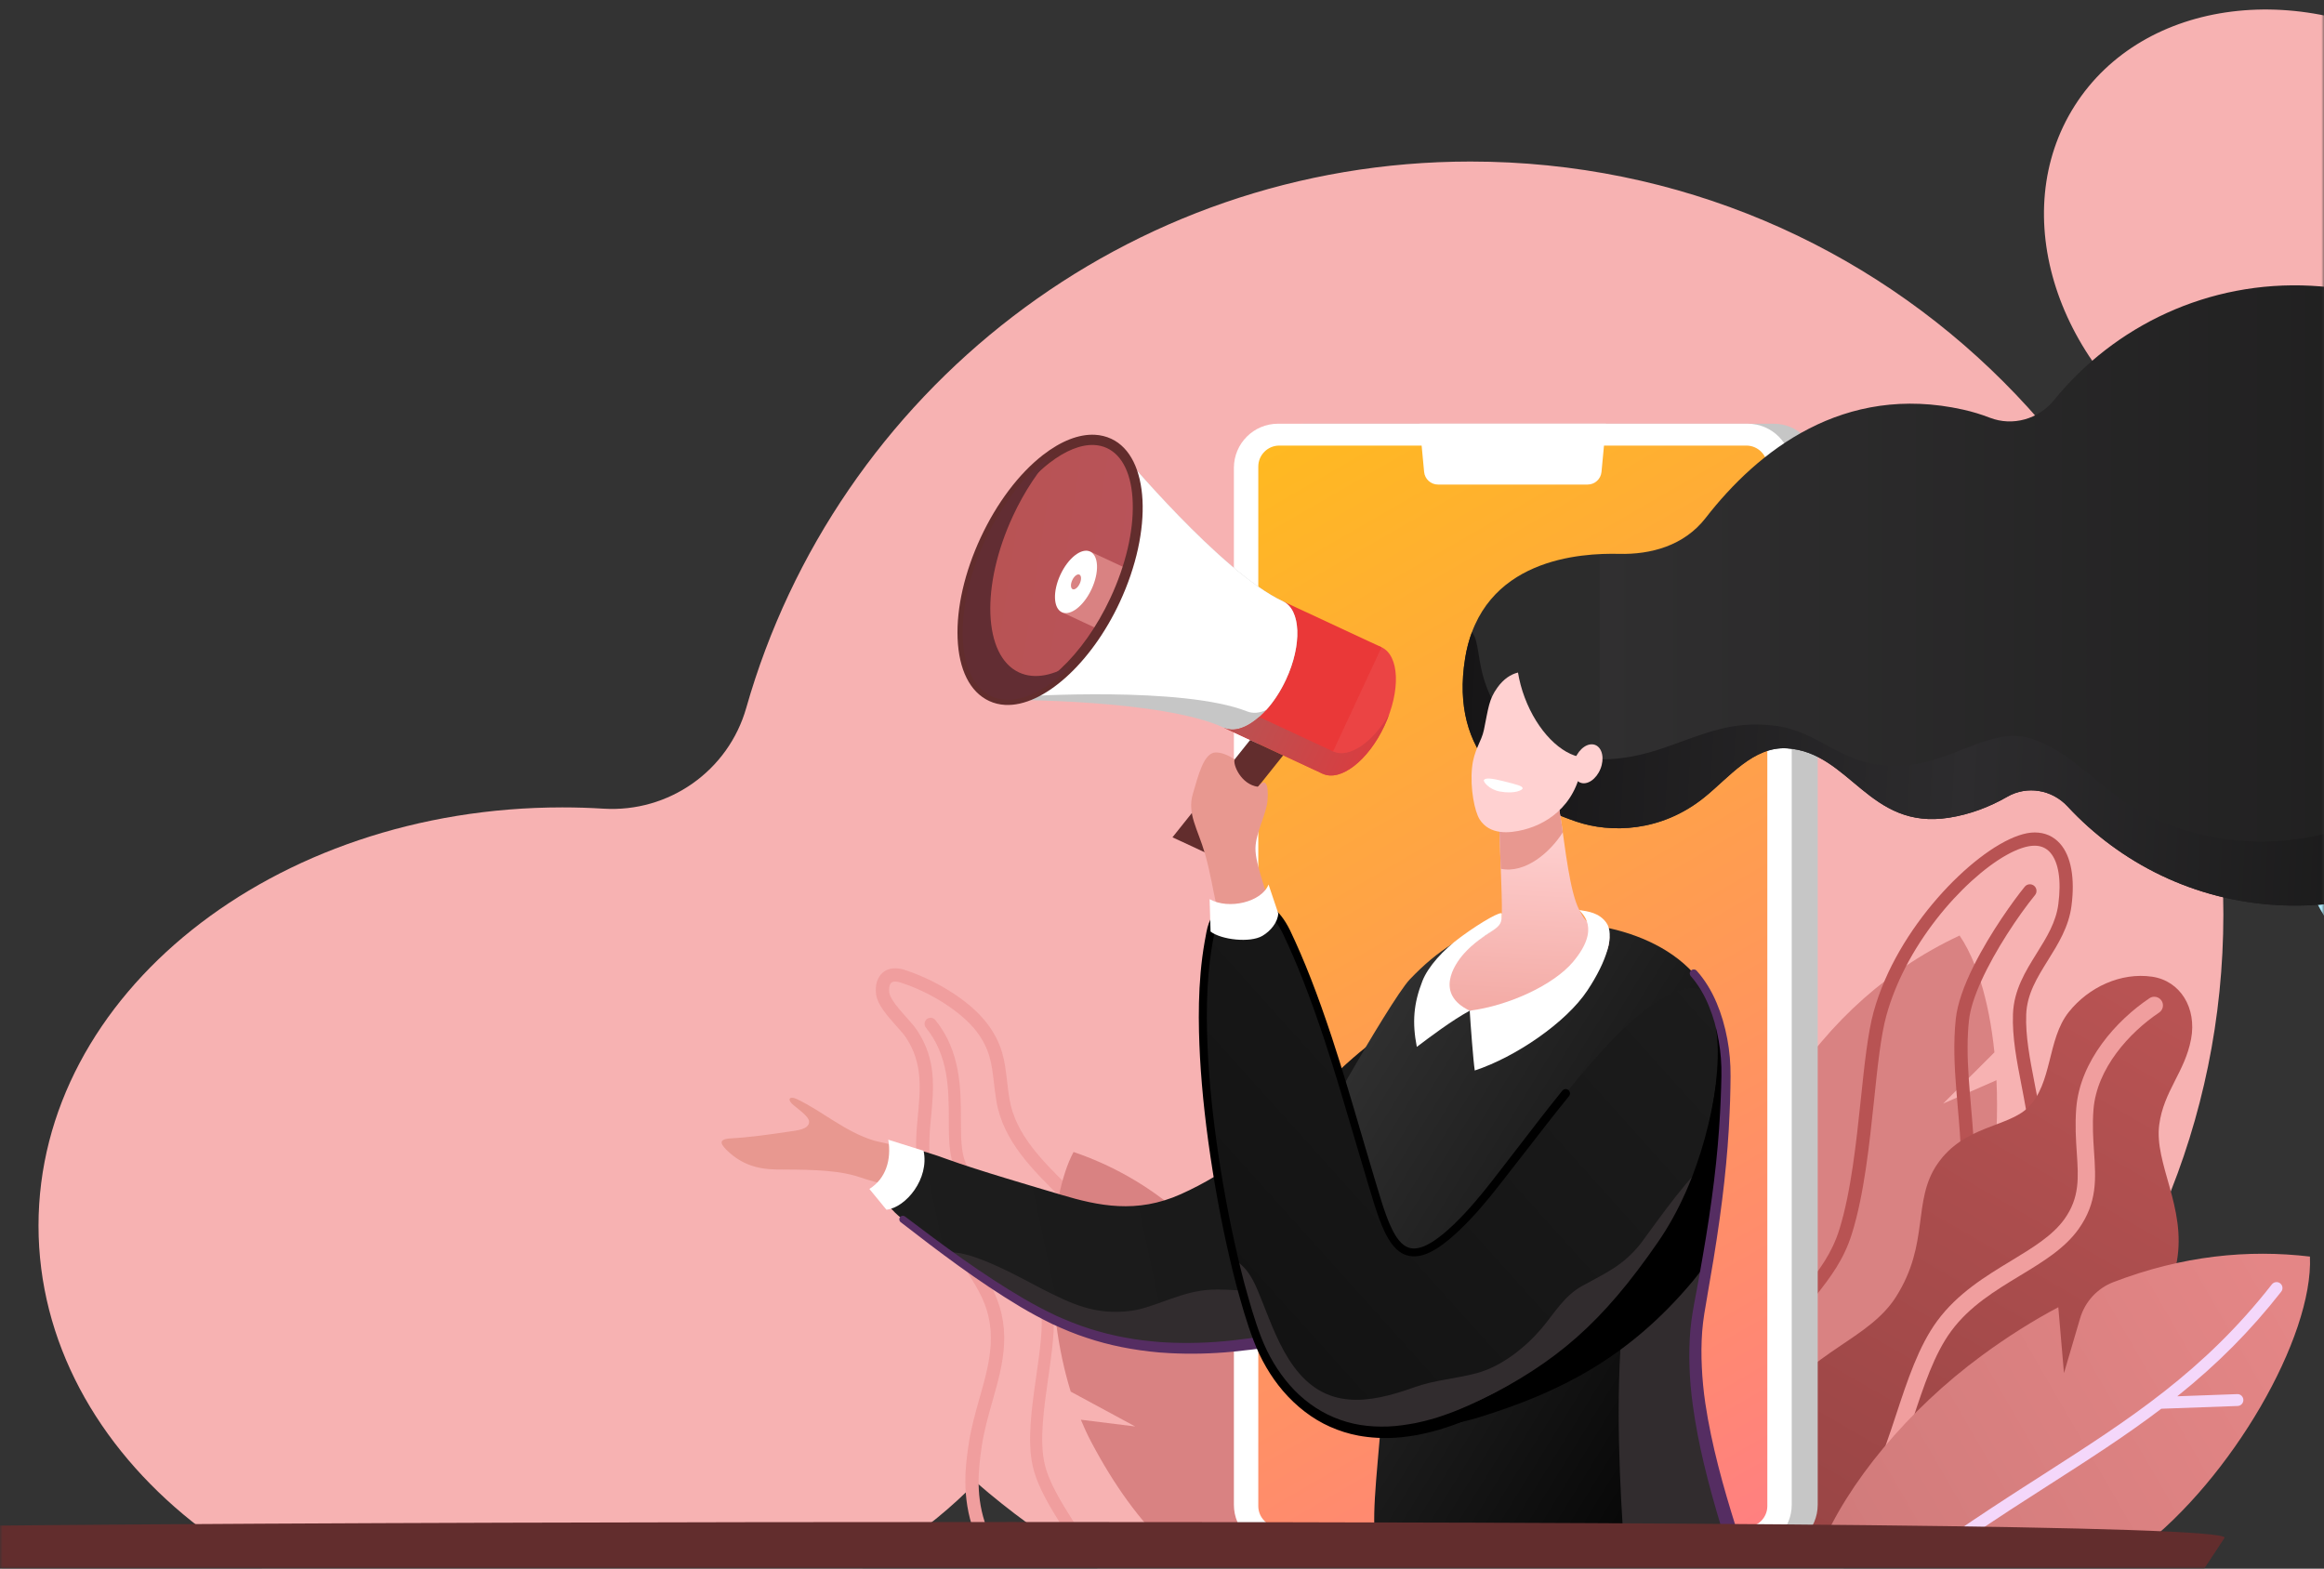 <svg width="437" height="295" viewBox="0 0 437 295" fill="none" xmlns="http://www.w3.org/2000/svg">
<rect x="0" y="0" width="437" height="295" fill="#333333" stroke="none"/>
<mask id="mask0_255_8028" style="mask-type:alpha" maskUnits="userSpaceOnUse" x="0" y="0" width="437" height="295">
<rect width="437" height="294.623" transform="matrix(-1 0 0 1 437 0.377)" fill="#C4C4C4"/>
</mask>
<g mask="url(#mask0_255_8028)">
<path d="M105.741 151.836C108.34 151.836 110.915 151.917 113.464 152.075C125.759 152.839 136.951 144.971 140.323 133.123C157.203 73.813 211.774 30.379 276.498 30.379C354.922 30.378 418.089 93.554 418.078 171.979C418.067 250.162 354.684 313.536 276.499 313.536C240.922 313.536 208.413 300.411 183.542 278.744C165.52 297.252 137.374 309.164 105.741 309.164C51.34 309.164 7.241 273.945 7.241 230.5C7.241 187.055 51.34 151.836 105.741 151.836Z" fill="#F7B2B2"/>
<path d="M187.671 292.139L187.243 291.266C186.616 289.989 186.043 288.66 185.542 287.311C183.409 281.612 183.92 276.542 184.627 271.836C185.053 269.033 185.831 266.284 186.584 263.626C187.626 259.956 188.61 256.492 188.801 252.859C189.008 248.803 188.188 245.233 186.22 241.623C184.593 238.625 183.019 236.432 181.352 234.109C180.271 232.595 179.155 231.03 177.978 229.199C175.256 224.963 174.242 218.93 174.961 211.269L175.044 210.446C175.609 204.468 176.097 199.305 172.465 193.791C171.977 193.042 171.22 192.193 170.419 191.294C169.135 189.853 167.379 187.88 167.213 186.656C167.102 185.824 167.26 185.093 167.617 184.795C167.777 184.659 168.012 184.59 168.316 184.59C168.609 184.59 168.951 184.652 169.333 184.774C174.999 186.567 180.881 190.358 183.639 193.995C186.167 197.324 186.484 200.069 186.885 203.544L186.898 203.651C187.032 204.787 187.165 205.906 187.373 207.137C188.635 214.552 194.14 219.97 199.464 225.21L199.543 225.287C202.254 227.955 205.057 230.713 207.214 233.677C210.668 238.427 212.607 243.108 212.978 247.591C213.063 248.587 213.048 249.671 212.93 250.905C212.816 252.174 212.61 253.462 212.41 254.707C212.022 257.103 211.584 259.802 211.794 262.45C212.39 270.059 218.245 274.369 223.907 278.538L224.015 278.617C226.429 280.401 228.926 282.245 231 284.338C233.191 286.55 235.374 289.481 236.563 291.807L236.731 292.139H239.485L239.083 291.278C237.576 288.039 234.741 284.57 232.771 282.584C230.565 280.355 227.993 278.456 225.506 276.619L225.386 276.53C219.933 272.521 214.782 268.733 214.278 262.261C214.095 259.947 214.478 257.544 214.85 255.22L214.891 254.971C215.102 253.654 215.321 252.292 215.428 250.915C215.544 249.633 215.555 248.479 215.461 247.387C215.047 242.442 212.95 237.335 209.23 232.21C206.95 229.086 204.069 226.248 201.283 223.504L201.232 223.453C195.95 218.26 190.962 213.354 189.827 206.72C189.638 205.616 189.517 204.587 189.4 203.592L189.361 203.252C188.928 199.544 188.553 196.341 185.623 192.481C182.06 187.793 175.254 184.036 170.089 182.393C169.465 182.196 168.871 182.096 168.325 182.096C167.419 182.096 166.641 182.361 166.012 182.883C164.973 183.768 164.51 185.265 164.741 186.991C165.005 188.961 166.885 191.074 168.543 192.939C169.221 193.695 169.979 194.542 170.385 195.162C173.536 199.944 173.084 204.694 172.561 210.194L172.484 211.037C171.709 219.267 172.85 225.831 175.876 230.547C177.114 232.464 178.216 234.009 179.33 235.553C180.949 237.816 182.468 239.938 184.038 242.812C185.785 246.028 186.5 249.229 186.286 252.887C186.097 256.214 185.175 259.463 184.198 262.904L184.168 263.008C183.402 265.719 182.61 268.523 182.167 271.465C181.607 275.177 180.669 281.391 183.206 288.187C183.656 289.389 184.17 290.602 184.735 291.791L184.9 292.139H187.671Z" fill="#F09E9E"/>
<path d="M205.459 292.139L204.948 291.234C204.017 289.593 203.007 287.987 202.031 286.437C199.568 282.524 197.249 278.84 196.426 275.256C195.426 270.901 196.288 264.866 197.122 259.03C197.822 254.122 198.484 249.486 198.004 246.043C196.911 238.204 191.972 232.358 187.614 227.199C185.084 224.206 182.696 221.38 181.563 218.67C180.703 216.617 180.697 213.762 180.69 210.455C180.676 204.777 180.659 197.713 175.875 191.819C175.658 191.551 175.336 191.398 174.991 191.398C174.73 191.398 174.475 191.488 174.272 191.654C174.037 191.844 173.89 192.116 173.857 192.419C173.826 192.723 173.915 193.019 174.107 193.256C178.385 198.527 178.399 204.864 178.411 210.455C178.42 214.014 178.427 217.08 179.46 219.55C180.728 222.577 183.221 225.529 185.86 228.655C190.028 233.587 194.745 239.168 195.747 246.359C196.182 249.481 195.543 253.963 194.866 258.707C194.003 264.756 193.113 271.004 194.205 275.766C195.115 279.729 197.649 283.753 200.1 287.647C201.036 289.132 201.876 290.474 202.664 291.835L202.838 292.139H205.459Z" fill="#F09E9E"/>
<path d="M219.878 291.286C214.186 285.842 209.492 279.293 205.217 271.22C204.499 269.865 203.845 268.447 203.24 266.988L213.461 268.26L201.338 261.706C196.277 245.346 197.141 225.509 201.865 216.64C216.151 221.5 229.479 231.861 239.848 251.248C244.39 259.739 246.168 277.618 245.241 291.286H219.878Z" fill="#D98282"/>
<path d="M324.662 291.283H327.666C328.456 290.734 329.239 290.173 330.022 289.605C330.648 289.148 331.275 288.676 331.894 288.207C339.098 282.777 346.002 276.506 352.102 269.501C352.893 268.59 353.675 267.665 354.437 266.725C357.768 262.647 360.822 258.334 363.491 253.806C366.175 249.258 368.474 244.489 370.289 239.527C374.332 228.9 375.983 215.397 375.414 203.14L370.196 205.425L368.175 206.315L365.378 207.539L368.054 204.87V204.863L370.004 202.919L375.029 197.901C374.524 192.975 373.634 188.37 372.374 184.391C372.069 183.416 371.734 182.483 371.385 181.586C370.538 179.444 369.57 177.536 368.474 175.935C364.929 177.594 361.47 179.544 358.124 181.814C356.95 182.604 355.789 183.437 354.651 184.312V184.32C343.254 193.025 333.303 205.83 325.908 224.266C323.167 231.114 321.352 242.268 320.74 253.806C319.957 268.32 321.089 283.431 324.662 291.283Z" fill="#D98282"/>
<path d="M332.736 291.483V291.282C332.736 291.138 332.716 291.01 332.675 290.894C332.477 290.265 332.28 289.349 332.093 288.175C331.071 281.792 330.314 266.494 333.089 258.37C334.902 253.043 337.101 249.589 338.814 247.175C339.597 246.08 340.399 245.039 341.176 244.032L341.52 243.588C344.192 240.16 346.715 236.922 348.252 231.928C350.527 224.608 351.52 215.192 352.396 206.884C353.045 200.65 353.658 194.763 354.717 190.951C355.534 187.986 356.74 184.943 358.303 181.907C364.951 169.028 376.813 159.039 382.581 159.039C383.781 159.039 384.769 159.471 385.519 160.323C387.092 162.118 387.634 165.57 387.043 170.043C386.593 173.473 384.841 176.284 382.987 179.259C380.865 182.665 378.674 186.182 378.515 190.705C378.357 195.048 379.217 199.467 380.127 204.146C381.206 209.752 382.429 216.107 382.017 223.08C381.607 229.971 378.259 235.86 375.815 240.161C374.857 241.842 374.143 243.117 373.69 244.213C373.376 244.957 373.079 245.777 372.808 246.649C370.387 254.567 372.452 261.534 374.637 268.911C375.827 272.94 377.058 277.106 377.512 281.495C377.569 282.101 377.631 282.819 377.661 283.547C377.668 283.709 377.675 283.869 377.675 284.03C377.774 286.511 377.739 288.916 377.569 291.19L377.568 291.483H380.043L380.056 291.298C380.243 288.768 380.277 286.123 380.157 283.437C380.149 283.187 380.135 282.941 380.113 282.694C380.067 281.905 379.987 281.081 379.87 280.182C379.331 276.012 378.175 272.092 377.058 268.301L377.032 268.212C374.926 261.091 372.937 254.364 375.306 247.013C375.511 246.38 375.741 245.758 375.991 245.165C376.399 244.184 377.149 242.862 377.874 241.584L377.98 241.401C380.546 236.887 384.06 230.707 384.506 223.232C384.934 215.954 383.683 209.451 382.58 203.713C381.689 199.123 380.854 194.82 381.003 190.798C381.137 186.943 383.053 183.863 385.081 180.602C387.018 177.497 388.998 174.323 389.515 170.374C390.199 165.162 389.444 161.007 387.389 158.675C386.148 157.265 384.53 156.55 382.581 156.55C375.336 156.55 360.938 169.323 354.465 184.232L354.449 184.27V184.278C353.577 186.282 352.858 188.301 352.313 190.281C351.211 194.274 350.585 200.244 349.923 206.564C349.055 214.791 348.073 224.101 345.874 231.196C344.469 235.726 342.083 238.801 339.558 242.056C338.546 243.362 337.406 244.83 336.269 246.48C333.857 250.014 332.094 253.535 330.721 257.563C327.745 266.311 328.541 282.843 329.824 289.641C329.947 290.31 330.078 290.878 330.212 291.339L330.256 291.483H332.736Z" fill="url(#paint0_linear_255_8028)"/>
<path d="M357.995 291.483L357.828 291.066C356.097 286.394 353.38 277.015 354.637 266.75C354.751 265.767 354.909 264.769 355.105 263.783C355.928 259.588 360.163 250.876 363.9 243.19C366.971 236.878 369.622 231.428 370.215 228.889C371.842 221.965 371.216 214.843 370.611 207.956L370.546 207.195C370.494 206.602 370.443 206.007 370.398 205.409C370.326 204.577 370.256 203.738 370.206 202.907C369.893 198.375 369.905 194.964 370.247 191.845C370.474 189.819 371.252 187.339 372.558 184.474C375.164 178.704 379.509 172.205 382.66 168.324C382.869 168.073 382.967 167.747 382.932 167.408C382.897 167.075 382.737 166.779 382.479 166.574C382.257 166.391 381.984 166.295 381.692 166.295C381.317 166.295 380.964 166.462 380.725 166.752C378.651 169.311 374.313 175.295 371.205 181.496C369.222 185.446 368.065 188.838 367.767 191.58C367.275 196.12 367.518 200.654 367.853 204.878L368.131 208.168C368.72 214.862 369.328 221.785 367.793 228.313C367.27 230.545 364.595 236.054 361.763 241.887L361.633 242.154C357.838 249.965 353.536 258.818 352.659 263.298C352.259 265.315 352.004 267.398 351.9 269.492C351.417 278.363 353.475 286.276 355.286 291.351L355.334 291.483H357.995Z" fill="url(#paint1_linear_255_8028)"/>
<path d="M412.003 195.42C413.111 189.572 409.99 184.455 404.674 183.675C398.808 182.814 392.715 185.647 388.985 190.349C384.917 195.477 385.968 203.754 381.336 208.291C377.514 212.035 369.304 211.644 364.318 218.873C359.507 225.849 362.92 233.783 356.517 243.883C351.449 251.876 340.595 254.064 333.152 264.839C328.017 272.274 328.84 287.538 330.738 291.283H396.682C397.08 289.345 397.275 287.287 397.25 285.099C397.119 273.916 387.006 265.128 395.979 254.3C398.65 251.077 407.969 244.92 409.334 237.211C411.139 227.011 405.037 218.835 406.02 211.495C406.868 205.165 410.826 201.631 412.003 195.42Z" fill="url(#paint2_linear_255_8028)"/>
<path d="M347.989 291.483L348.049 291.391C350.297 287.911 353.354 282.952 355.146 279.089C356.92 275.27 358.315 271.037 359.664 266.944C361.753 260.608 363.721 254.638 366.89 250.332C370.34 245.647 375.161 242.726 379.822 239.902C384.165 237.269 388.262 234.786 390.879 231.089C394.395 226.12 394.1 221.695 393.759 216.572C393.595 214.11 393.428 211.577 393.653 208.68C394.258 200.912 400.426 194.154 405.997 190.421C406.357 190.18 406.603 189.812 406.687 189.386C406.77 188.96 406.684 188.527 406.442 188.166C406.139 187.715 405.634 187.446 405.091 187.446C404.768 187.446 404.456 187.541 404.187 187.721C397.984 191.879 391.108 199.501 390.412 208.427C390.168 211.553 390.352 214.321 390.514 216.764C390.829 221.478 391.075 225.184 388.225 229.211C386 232.357 382.183 234.669 378.142 237.118C373.436 239.97 368.104 243.2 364.272 248.405C360.795 253.127 358.653 259.627 356.582 265.912C355.26 269.921 353.894 274.067 352.199 277.721C350.687 280.975 347.89 285.751 344.322 291.17L344.116 291.483H347.989Z" fill="#F09E9E"/>
<path d="M372.693 254.895C377.55 251.327 382.333 248.325 387.04 245.833L388.105 258.228L391.14 247.913C392.055 244.802 394.361 242.278 397.388 241.117C410.379 236.132 422.73 234.927 434.356 236.308C435.013 251.473 419.598 278.119 402.339 291.283H342.278C347.285 279.018 358.756 265.131 372.693 254.895Z" fill="url(#paint3_linear_255_8028)"/>
<path d="M363.185 291.283H367.071C370.823 288.672 374.403 286.293 377.876 284.03C378.56 283.588 379.236 283.147 379.912 282.713C381.756 281.517 383.571 280.357 385.365 279.204C392.761 274.463 399.743 269.985 406.406 264.925L420.763 264.405C421.062 264.391 421.339 264.27 421.539 264.049C421.745 263.828 421.845 263.544 421.838 263.252C421.816 262.654 421.325 262.17 420.742 262.17L409.41 262.582C416.983 256.518 423.212 250.24 428.956 242.908C429.141 242.674 429.219 242.382 429.183 242.083C429.148 241.791 428.998 241.528 428.764 241.343C428.571 241.193 428.322 241.108 428.08 241.108C427.731 241.108 427.411 241.264 427.198 241.535C414.314 257.992 400.341 266.946 384.162 277.324C382.71 278.257 381.215 279.218 379.67 280.207C379.03 280.627 378.375 281.047 377.713 281.474C373.3 284.343 368.573 287.475 363.655 290.946L363.185 291.283Z" fill="#F4D7FA"/>
<path d="M431.808 153.045C431.808 170.784 443.603 185.169 458.145 185.169V120.922C443.603 120.922 431.808 135.307 431.808 153.045Z" fill="#AEE8FA"/>
<path d="M411.138 84.819C426.42 94.542 443.973 96.721 458.145 92.051V11.574C458.046 11.51 457.946 11.446 457.846 11.382C433.346 -4.206 403.023 -0.398 390.125 19.881C377.227 40.16 386.63 69.238 411.138 84.819Z" fill="#F7B2B2"/>
<path d="M245.209 291.286H333.496C338.081 291.286 341.799 287.569 341.799 282.984V87.985C341.799 83.4 338.081 79.683 333.496 79.683H245.209C240.623 79.683 236.906 83.4 236.906 87.985V282.984C236.906 287.569 240.623 291.286 245.209 291.286Z" fill="#C6C6C6"/>
<path d="M240.322 291.286H328.609C333.195 291.286 336.912 287.569 336.912 282.984V87.985C336.912 83.4 333.195 79.683 328.609 79.683H240.322C235.736 79.683 232.019 83.4 232.019 87.985V282.984C232.019 287.569 235.736 291.286 240.322 291.286Z" fill="white"/>
<path d="M240.555 287.174H328.376C330.556 287.174 332.324 285.407 332.324 283.227V87.742C332.324 85.562 330.556 83.794 328.376 83.794H240.555C238.374 83.794 236.607 85.562 236.607 87.742V283.227C236.607 285.407 238.374 287.174 240.555 287.174Z" fill="url(#paint4_linear_255_8028)"/>
<path d="M270.402 91.124H298.529C299.883 91.124 301.016 90.094 301.143 88.746L302 79.683H266.932L267.788 88.746C267.916 90.094 269.048 91.124 270.402 91.124Z" fill="white"/>
<path d="M248.153 130.772C245.095 137.338 245.345 143.933 248.713 145.501C252.081 147.07 257.29 143.018 260.348 136.452C263.406 129.885 263.155 123.291 259.788 121.722C256.42 120.154 251.211 124.205 248.153 130.772Z" fill="#EB4444"/>
<path d="M248.713 145.501L230.172 136.866L241.246 113.087L259.788 121.722L248.713 145.501Z" fill="#EA3838"/>
<path d="M241.289 142.044L235.078 139.152L220.471 157.461L226.681 160.353L241.289 142.044Z" fill="#622D2D"/>
<path d="M185.288 101.494C191.403 88.363 201.818 80.252 208.559 83.392C209.412 83.79 210.174 84.35 210.825 85.058C210.825 85.058 229.644 107.682 241.247 113.086C244.614 114.654 244.864 121.251 241.806 127.816C238.749 134.382 233.538 138.435 230.171 136.867C218.569 131.463 189.141 131.617 189.141 131.617C188.18 131.574 187.261 131.351 186.408 130.954C179.666 127.814 179.173 114.624 185.288 101.494Z" fill="#C6C6C6"/>
<path d="M186.458 100.414C181.02 114.215 182.34 127.666 189.427 130.456C190.326 130.809 191.277 130.98 192.263 130.969C192.263 130.969 222.332 128.986 234.529 133.793C235.611 134.215 236.828 134.097 238.083 133.527C239.472 131.997 240.762 130.059 241.806 127.816C244.864 121.251 244.614 114.654 241.247 113.086C229.647 107.684 210.825 85.058 210.825 85.058C210.174 84.35 209.412 83.79 208.559 83.392C203.085 80.843 195.182 85.72 189.131 94.676C189.115 94.693 189.105 94.713 189.096 94.733C188.135 96.512 187.249 98.416 186.458 100.414Z" fill="white"/>
<path d="M185.295 101.472C179.178 114.605 179.68 127.795 186.415 130.931C193.15 134.068 203.569 125.965 209.686 112.832C215.802 99.699 215.3 86.509 208.565 83.372C201.83 80.236 191.411 88.339 185.295 101.472Z" fill="url(#paint5_linear_255_8028)"/>
<path d="M236.767 134.835L250.666 141.308C253.666 142.706 258.124 139.636 261.224 134.308C260.969 135.019 260.682 135.735 260.348 136.452C257.29 143.018 252.081 147.07 248.713 145.501L230.172 136.866C232.033 137.733 234.455 136.877 236.767 134.835Z" fill="url(#paint6_linear_255_8028)"/>
<path d="M204.985 103.725L199.671 115.134L206.663 118.39C207.748 116.678 208.763 114.818 209.678 112.853C210.594 110.888 211.365 108.914 211.977 106.981L204.985 103.725Z" fill="#D98282"/>
<path d="M199.402 108.067C197.934 111.219 198.055 114.384 199.671 115.137C201.287 115.89 203.788 113.945 205.256 110.793C206.724 107.641 206.603 104.476 204.987 103.723C203.371 102.97 200.87 104.915 199.402 108.067Z" fill="white"/>
<path d="M205.78 83.689C206.624 83.733 207.421 83.927 208.148 84.267C211.12 85.65 212.842 89.314 212.998 94.584C213.157 99.951 211.666 106.295 208.802 112.445C203.731 123.332 195.487 130.992 189.2 130.66C188.35 130.615 187.547 130.42 186.813 130.077C183.9 128.721 182.187 125.118 181.989 119.934C181.784 114.52 183.264 108.115 186.159 101.899C189.055 95.683 193.004 90.427 197.28 87.102C200.323 84.736 203.262 83.555 205.78 83.689ZM189.012 132.564C196.107 132.94 205.165 124.821 210.55 113.259C216.881 99.665 216.169 85.875 208.963 82.519C208.01 82.074 206.974 81.82 205.885 81.763C202.895 81.604 199.511 82.924 196.097 85.579C191.583 89.09 187.433 94.597 184.411 101.085C181.39 107.573 179.845 114.292 180.063 120.007C180.288 125.951 182.397 130.148 185.998 131.825C186.929 132.259 187.942 132.507 189.012 132.564Z" fill="#622D2D"/>
<path d="M201.626 109.103C201.274 109.859 201.303 110.619 201.691 110.8C202.079 110.98 202.679 110.514 203.031 109.757C203.384 109.001 203.355 108.241 202.967 108.06C202.579 107.88 201.979 108.346 201.626 109.103Z" fill="#D98282"/>
<path d="M185.294 101.472C188.735 94.084 193.537 88.288 198.279 85.189C195.379 88.306 192.664 92.331 190.492 96.995C184.375 110.128 184.876 123.318 191.611 126.455C194.558 127.827 198.209 127.048 201.897 124.638C196.632 130.298 190.758 132.954 186.415 130.932C179.68 127.795 179.178 114.605 185.294 101.472Z" fill="#622D33"/>
<path d="M166.207 216.836C167.423 214.462 173.307 216.239 178.137 218.008C183.666 220.034 195.262 223.407 199.473 224.667C206.541 226.779 213.713 228.304 222.024 224.581C230.96 220.579 238.669 214.456 246.576 206.428C262.198 190.564 268.495 188.461 274.188 197.466C277.996 203.488 280.568 227.861 269.445 238.795C260.943 247.152 249.223 250.663 237 252.491C221.267 254.843 208.233 253.502 195.943 247.079C185.711 241.732 173.937 232.463 169.77 229.307C165.504 226.075 163.768 221.6 166.207 216.836Z" fill="url(#paint7_linear_255_8028)"/>
<path d="M195.908 242.37C201.393 245.134 205.787 247.362 212.546 246.53C216.456 246.053 220.698 243.605 225.439 242.787C230.115 241.979 234.704 243.22 239.346 242.646C247.289 241.663 250.396 233.195 256.503 229.057C260.754 226.181 271.045 224.195 276.222 225.639C275.042 230.687 272.904 235.392 269.445 238.795C260.941 247.155 249.222 250.661 237 252.494C221.265 254.84 208.235 253.501 195.944 247.077C189.93 243.935 183.376 239.433 178.154 235.614C182.334 234.737 193.152 240.977 195.908 242.37Z" fill="#312C2E"/>
<path d="M251.337 206.979C251.843 205.683 252.512 204.31 253.359 202.836C257.594 195.455 263.167 186.216 265.097 184.18C275.745 172.983 285.604 171.837 300.338 174.136C306.702 175.14 313.855 177.909 318.489 183.062C322.917 187.974 324.618 196.067 324.554 202.032C324.539 203.705 324.504 205.356 324.44 206.979C323.948 220.403 322.041 232.376 319.55 245.837C317.393 257.532 319.948 270.7 325.023 287.171H258.427C258.192 280.523 259.701 271.013 260.363 256.955C260.946 244.591 261.602 234.369 255.381 225.842C251.031 219.877 248.198 214.93 251.337 206.979Z" fill="url(#paint8_linear_255_8028)"/>
<path d="M323.984 214.801C323.166 225.201 321.55 235.038 319.557 245.829C317.393 257.539 319.955 270.707 325.031 287.171H305.135C303.562 261.966 302.331 216.915 323.984 214.801Z" fill="#312C2E"/>
<path d="M219.929 254.467C223.824 254.673 227.833 254.581 231.844 254.193C236.79 253.707 241.262 253.002 245.513 252.037C250.488 250.911 254.811 249.467 258.729 247.626C261.053 246.514 263.055 245.383 264.854 244.164C266.809 242.827 268.656 241.332 270.345 239.719C270.594 239.48 270.736 239.159 270.744 238.815C270.752 238.47 270.625 238.144 270.386 237.895C270.159 237.656 269.852 237.516 269.523 237.498C269.169 237.48 268.819 237.608 268.563 237.853C266.975 239.404 265.258 240.826 263.44 242.101C261.765 243.263 259.881 244.356 257.681 245.44C253.943 247.249 249.793 248.684 244.998 249.827C240.855 250.817 236.484 251.558 231.633 252.089C227.44 252.543 223.251 252.663 219.184 252.448C218.831 252.429 218.479 252.408 218.128 252.384C216.285 252.232 213.854 251.996 211.45 251.517C210.638 251.384 209.832 251.195 209.052 251.012C208.749 250.941 208.446 250.869 208.143 250.802L207.329 250.58C206.533 250.366 205.71 250.144 204.922 249.876C202.726 249.206 200.597 248.311 198.622 247.442C196.522 246.444 194.504 245.383 192.635 244.294C184.709 239.675 177.193 234.094 170.175 228.773C170.068 228.692 169.94 228.645 169.806 228.638C169.584 228.626 169.371 228.725 169.237 228.902C169.016 229.192 169.071 229.611 169.362 229.837C176.358 235.267 183.854 240.964 191.799 245.715C193.697 246.85 195.748 247.958 197.892 249.007C199.926 249.929 202.109 250.876 204.362 251.592C208.521 252.988 213.103 253.913 217.975 254.338C218.628 254.39 219.279 254.432 219.929 254.467Z" fill="#552D62"/>
<path d="M233.544 169.737C235.471 169.779 239.154 169.52 241.933 175.324C248.632 189.311 253.228 206.736 257.362 220.469C261.317 233.602 263.163 243.111 277.324 227.238C283.967 219.792 298.725 198.121 308.724 190.454C317.421 183.787 321.769 183.864 323.446 193.474C325.141 203.189 319.692 225.408 314.369 233.777C304.302 249.601 292.143 258.37 277.029 265.213C251.954 276.568 240.478 262.128 236.519 252.033C230.943 237.815 222.76 196.108 227.676 174.985C228.452 171.651 230.736 169.677 233.544 169.737Z" fill="url(#paint9_linear_255_8028)"/>
<path d="M237.332 244.728C239.008 248.915 240.565 253.268 243.264 256.967C249.228 265.131 257.165 264.047 265.899 260.903C269.837 259.479 274.006 259.266 277.889 258.174C282.44 256.897 286.875 253.347 289.82 249.888C292.293 246.983 294.053 243.733 297.56 241.802C302.07 239.325 305.22 238.002 308.52 233.85C309.595 232.503 316.589 222.338 320.244 219.274C318.543 225.172 316.436 230.52 314.366 233.775C304.303 249.601 292.14 258.373 277.029 265.213C251.953 276.567 240.479 262.13 236.517 252.034C235.111 248.445 233.673 243.251 232.381 237.11C235.059 238.698 236.243 242.005 237.332 244.728Z" fill="#312C2E"/>
<path d="M137.457 214.077C141.011 213.884 144.638 213.356 148.218 212.831C149.939 212.578 152.103 212.403 152.144 210.959C152.174 209.91 149.659 208.303 148.897 207.54C148.011 206.655 148.565 206.087 149.841 206.692C154.712 209.004 158.882 212.842 164.391 214.51C165.134 214.735 167.859 215.212 168.368 215.519C169.404 216.146 170.002 218.485 169.413 220.057C169.026 221.089 167.893 222.745 165.981 222.537C164.309 222.354 162.025 221.45 160.672 221.076C156.311 219.87 150.836 219.985 145.882 219.927C142.391 219.886 139.436 218.907 136.919 216.544C135.507 215.219 134.877 214.218 137.457 214.077Z" fill="#E89890"/>
<path d="M258.961 270.39C259.633 270.425 260.328 270.439 261.026 270.431C262.666 270.415 264.43 270.23 266.574 269.849C266.874 269.781 267.157 269.722 267.439 269.663C268.05 269.534 268.682 269.402 269.298 269.221L270.616 268.866L271.94 268.442C273.478 267.952 275.068 267.344 277.092 266.47C278.857 265.677 280.467 264.906 282.023 264.112C289.007 260.592 295.111 256.507 300.164 251.972C302.796 249.622 305.355 246.981 307.77 244.124C308.886 242.832 309.938 241.455 310.955 240.123L311.16 239.855L311.516 239.353C312.436 238.059 313.387 236.72 314.25 235.349C316.011 232.751 317.523 229.613 318.999 225.483C320.148 222.279 321.149 218.863 322.061 215.04C322.96 211.236 323.597 207.734 324.007 204.331C324.423 200.865 324.731 197.136 324.187 193.356C324.136 193.003 323.84 192.733 323.484 192.714L323.444 192.711L323.337 192.721C322.928 192.78 322.642 193.161 322.701 193.57C323.258 197.215 322.964 200.97 322.604 204.165C322.188 207.51 321.55 210.958 320.652 214.702C319.74 218.469 318.742 221.831 317.601 224.979C316.519 227.952 315.122 231.408 312.966 234.501C308.994 240.535 304.255 245.911 298.874 250.491C293.967 254.691 288.114 258.467 280.979 262.036C277.739 263.618 274.552 265.132 271.217 266.246L269.956 266.663L268.695 267.014C268.129 267.186 267.545 267.314 266.98 267.437C266.696 267.499 266.413 267.561 266.13 267.628C264.588 267.905 262.768 268.21 260.968 268.266C260.093 268.298 259.229 268.292 258.401 268.248H258.401C257.509 268.2 256.63 268.108 255.79 267.973C254.114 267.704 252.445 267.225 250.83 266.55C247.694 265.237 244.815 263.132 242.505 260.466C240.261 257.889 238.457 254.861 237.141 251.466C235.892 248.231 234.943 244.806 234.026 241.493L233.952 241.23C232.246 234.652 230.77 227.559 229.568 220.153C228.331 212.468 227.544 205.47 227.16 198.76C226.845 192.809 226.656 184.999 227.997 177.386C228.058 177.083 228.113 176.767 228.169 176.45C228.266 175.897 228.367 175.325 228.503 174.796C228.742 173.938 229.082 173.194 229.512 172.595C230.418 171.254 231.933 170.448 233.47 170.486C233.864 170.487 234.244 170.491 234.617 170.511C235.157 170.539 235.597 170.596 236.003 170.691C236.781 170.858 237.513 171.186 238.188 171.666C239.338 172.489 240.337 173.778 241.241 175.604C243.918 181.211 246.332 187.389 249.067 195.63C251.043 201.616 252.854 207.773 254.606 213.727L255.359 216.284L256.185 219.062C256.923 221.549 257.685 224.12 258.475 226.649C259.035 228.355 259.613 230.113 260.441 231.796C260.819 232.557 261.294 233.441 261.952 234.233C262.713 235.148 263.55 235.756 264.441 236.042C264.809 236.164 265.21 236.239 265.626 236.261C266.24 236.294 266.883 236.214 267.537 236.025C268.482 235.766 269.315 235.299 270.155 234.801C271.891 233.699 273.376 232.356 274.478 231.308C277.372 228.542 279.863 225.493 281.711 223.145C283.426 220.971 285.119 218.784 286.811 216.596C289.481 213.145 292.242 209.578 295.038 206.141C295.176 205.972 295.239 205.759 295.217 205.542C295.194 205.325 295.089 205.13 294.92 204.993C294.785 204.883 294.622 204.82 294.448 204.81C294.189 204.797 293.936 204.909 293.772 205.11C290.97 208.579 288.213 212.167 285.548 215.637C283.867 217.826 282.187 220.012 280.488 222.181C278.68 224.495 276.243 227.498 273.426 230.211C271.875 231.698 270.622 232.721 269.364 233.526C268.632 233.963 267.9 234.379 267.127 234.59C266.62 234.738 266.139 234.801 265.69 234.777C265.413 234.762 265.148 234.714 264.902 234.633C264.278 234.438 263.668 233.987 263.084 233.291C262.52 232.619 262.094 231.83 261.752 231.146C260.972 229.571 260.388 227.843 259.857 226.207C259.072 223.69 258.307 221.104 257.567 218.602L256.757 215.871L256 213.294C254.252 207.336 252.444 201.176 250.465 195.169C247.716 186.865 245.284 180.631 242.58 174.956C241.546 172.868 240.427 171.439 239.054 170.453C238.227 169.861 237.286 169.44 236.332 169.235C235.851 169.123 235.311 169.051 234.686 169.018C234.282 168.997 233.881 168.993 233.49 168.991C232.412 168.986 231.388 169.236 230.529 169.711C229.686 170.153 228.908 170.853 228.288 171.73C227.759 172.468 227.344 173.368 227.056 174.403C226.9 175.008 226.795 175.601 226.694 176.175C226.638 176.487 226.583 176.799 226.52 177.112C225.147 184.884 225.331 192.808 225.645 198.844C226.027 205.608 226.815 212.657 228.055 220.396C229.278 227.96 230.718 234.903 232.458 241.627L232.54 241.926C233.463 245.264 234.416 248.714 235.691 252.027C237.044 255.618 238.91 258.826 241.235 261.559C243.783 264.534 246.838 266.865 250.073 268.3C251.811 269.078 253.617 269.644 255.439 269.98C256.565 270.188 257.75 270.326 258.961 270.39Z" fill="black"/>
<path d="M224.29 149.338C225.336 145.784 226.371 141.461 228.652 141.505C229.758 141.525 230.897 141.989 232.16 142.806C231.786 143.715 233.308 147.529 236.563 147.963C237.877 146.24 238.604 147.291 238.339 150.573C238.139 153.05 236.15 156.544 236.075 159.472C235.992 162.695 238.647 168.569 239.023 171.932C239.387 175.202 235.629 176.082 233.728 175.787C231.462 175.436 229.51 173.602 228.724 170.182C228.092 167.434 227.571 163.955 226.561 160.485C225.223 155.887 223.202 153.033 224.29 149.338Z" fill="#E89890"/>
<path d="M227.455 169.092C231.024 171.122 237.26 169.641 238.533 166.337L240.362 171.775C240.273 173.454 238.904 175.111 237.368 176.002C235.056 177.342 229.688 176.75 227.63 175.186L227.455 169.092Z" fill="white"/>
<path d="M163.478 223.589C166.574 221.667 167.659 218.061 167.03 214.33L173.669 216.415C174.778 221.663 170.372 227.063 166.687 227.501L163.478 223.589Z" fill="white"/>
<path d="M261.396 269.24C264.467 269.402 272.909 268.146 278.047 266.558C293.46 261.8 306.318 255.232 318.264 240.981C318.614 240.565 319.958 238.861 321.063 237.38C323.054 225.624 324.431 214.57 324.553 202.032C324.578 199.416 324.267 196.392 323.535 193.403C323.365 206.423 319.729 222.048 311.778 233.559C301.216 248.874 292.668 256.163 278.257 263.404C273.922 265.583 266.421 268.451 261.396 269.24Z" fill="black"/>
<path d="M317.692 257.055C317.763 259.368 317.969 261.752 318.304 264.194C319.336 271.753 321.194 278.999 323.657 287.171H326.412C324.063 279.697 321.842 271.81 320.66 263.86C320.326 261.581 320.112 259.34 320.012 257.176C319.891 254.819 319.913 252.549 320.077 250.364C320.247 248.157 320.632 246.028 321.03 243.765L321.045 243.651C321.443 241.381 321.835 239.11 322.205 236.839C323.927 226.305 324.888 217.571 325.23 209.328C325.266 208.538 325.301 207.748 325.323 206.979C325.372 205.349 325.401 203.79 325.408 202.402C325.429 200.025 325.23 197.661 324.796 195.384C324.34 192.942 323.671 190.664 322.796 188.614C321.842 186.33 320.582 184.286 319.051 182.564C318.916 182.407 318.731 182.322 318.532 182.315C318.333 182.3 318.14 182.372 317.991 182.499C317.685 182.763 317.656 183.24 317.92 183.547C319.336 185.176 320.482 187.077 321.343 189.22C322.155 191.177 322.774 193.348 323.173 195.676C323.564 197.861 323.735 200.117 323.693 202.374C323.664 203.769 323.621 205.335 323.55 206.979C323.522 207.719 323.486 208.467 323.443 209.228C323.009 217.407 321.963 226.062 320.141 236.49C319.756 238.754 319.343 241.01 318.924 243.267L318.902 243.374C318.482 245.587 318.048 247.879 317.848 250.186C317.663 252.385 317.607 254.684 317.692 257.055Z" fill="#552D62"/>
<path d="M296.395 154.505C302.836 156.697 312.353 156.526 320.503 149.934C325.137 146.198 329.693 140.325 336.042 140.731C347.894 141.486 351.417 156.171 366.514 153.771C370.422 153.152 374.095 151.764 377.448 149.835C381.178 147.693 385.854 148.497 388.78 151.651C398.724 162.377 412.682 169.395 428.442 170.228C439.112 170.798 449.283 168.456 458.145 163.886V60.076C451.056 56.432 443.091 54.19 434.613 53.741C415.231 52.716 397.578 61.272 386.225 75.259C383.327 78.832 378.451 80.214 374.159 78.555C372.565 77.936 370.892 77.423 369.162 77.038C346.655 71.999 330.511 84.783 320.717 97.418C316.646 102.657 310.381 104.301 304.459 104.159C297.377 103.988 278.578 104.927 275.503 123.776C272.535 141.998 284.315 150.398 296.395 154.505Z" fill="url(#paint10_linear_255_8028)"/>
<path d="M275.503 123.776C275.788 121.99 276.229 120.366 276.777 118.886C278.201 120.608 277.731 124.281 279.475 129.014C281.368 134.154 284.949 138.93 290.066 140.745C298.103 143.599 304.894 143.408 312.923 140.625C320.525 137.99 325.5 135.5 333.608 136.46C342.028 137.464 345.637 143.443 354.983 144.005C366.436 144.703 374.031 135.926 382.53 139.101C393.656 143.265 396.61 153.159 414.782 157.153C431.538 160.832 447.184 154.889 458.145 147.059V163.886C449.283 168.456 439.112 170.798 428.442 170.228C412.682 169.395 398.724 162.377 388.78 151.651C385.861 148.497 381.178 147.693 377.448 149.835C374.095 151.764 370.429 153.152 366.514 153.771C351.424 156.171 347.901 141.486 336.042 140.731C329.693 140.325 325.137 146.198 320.503 149.934C312.353 156.526 302.836 156.697 296.395 154.505C284.315 150.398 272.535 141.998 275.503 123.776Z" fill="url(#paint11_linear_255_8028)"/>
<path d="M276.255 178.077C278.387 175.947 282.361 174.746 282.405 172.097C282.48 167.566 281.947 158.729 281.931 154.697C281.916 151.122 283.645 149.595 287.255 147.888C291.561 145.852 292.555 147.563 293.634 154.894C294.285 159.312 295.198 167.718 296.93 171.062C298.357 173.813 298.343 173.338 300.922 173.917C303.01 174.387 302.983 177.296 301.907 179.362C298.966 185.005 284.864 193.012 275.187 189.735C270.22 188.054 272.49 180.744 276.255 178.077Z" fill="url(#paint12_linear_255_8028)"/>
<path d="M281.93 154.696C281.935 156.75 282.082 160.044 282.204 163.379C286.766 164.333 291.461 160.341 293.866 156.519C293.782 155.937 293.704 155.391 293.631 154.895C292.551 147.561 291.558 145.854 287.252 147.886C283.647 149.598 281.92 151.125 281.93 154.696Z" fill="#E89890"/>
<path d="M276.801 144.35C277.145 140.984 278.576 139.493 279.035 137.251C279.893 133.065 279.962 131.536 281.565 129.307C282.738 127.676 284.071 126.814 285.438 126.474C285.691 128.002 286.102 129.582 286.699 131.169C289.09 137.53 293.569 141.974 297.594 142.44C297.016 150.835 291.442 154.8 286.504 156.041C283.754 156.732 280.1 157.039 278.225 154.087C277.288 152.611 276.401 148.26 276.801 144.35Z" fill="#FFD1D1"/>
<path d="M296.172 142.679C295.388 144.632 295.82 146.644 297.138 147.173C298.457 147.703 300.161 146.548 300.945 144.595C301.729 142.643 301.296 140.631 299.978 140.101C298.66 139.572 296.956 140.726 296.172 142.679Z" fill="#FFD1D1"/>
<path d="M276.361 190.068C283.778 189.123 292.183 185.186 295.797 180.88C301.233 174.405 297.281 171.705 296.969 171.136C298.646 171.394 300.688 171.65 302.039 173.503C303.673 175.742 302.158 180.743 298.481 186.278C294.48 192.303 285.001 198.781 277.311 201.314C277.025 199.477 276.522 192.661 276.361 190.068Z" fill="white"/>
<path d="M276.361 190.068C269.771 186.933 273.411 181.438 275.267 179.346C276.968 177.428 279.015 176.086 280.541 175.096C282.302 173.953 282.355 173.409 282.396 171.841C282.412 171.252 278.868 173.137 274.691 176.197C271.308 178.677 268.528 181.792 267.473 184.473C265.792 188.75 265.522 192.299 266.415 196.873C268.918 194.987 272.89 191.976 276.361 190.068Z" fill="white"/>
<path d="M279.048 146.66C278.815 146.988 280.041 148.477 281.981 148.841C284.858 149.379 286.378 148.552 286.312 148.22C286.228 147.801 285.375 147.579 282.707 146.906C280.471 146.341 279.333 146.258 279.048 146.66Z" fill="white"/>
<path d="M-80.361 289.176C-80.361 286.841 64.193 286.223 190.186 286.223C316.178 286.223 418.315 286.841 418.315 289.176L413.16 296.992H413.157C412.999 299.322 313.872 300.151 191.679 300.151C38.275 300.151 -57.638 293.188 -67.248 292.039C-72.489 291.415 -80.361 290.462 -80.361 289.176Z" fill="#622D2D"/>
</g>
<defs>
<linearGradient id="paint0_linear_255_8028" x1="389.761" y1="224.017" x2="328.675" y2="224.017" gradientUnits="userSpaceOnUse">
<stop stop-color="#B85353"/>
<stop offset="1" stop-color="#B85353"/>
</linearGradient>
<linearGradient id="paint1_linear_255_8028" x1="382.939" y1="228.89" x2="351.829" y2="228.89" gradientUnits="userSpaceOnUse">
<stop stop-color="#B85353"/>
<stop offset="1" stop-color="#B85353"/>
</linearGradient>
<linearGradient id="paint2_linear_255_8028" x1="353.939" y1="297.028" x2="413.974" y2="193.045" gradientUnits="userSpaceOnUse">
<stop stop-color="#994545"/>
<stop offset="1" stop-color="#B85353"/>
</linearGradient>
<linearGradient id="paint3_linear_255_8028" x1="350.42" y1="294.077" x2="432.175" y2="246.876" gradientUnits="userSpaceOnUse">
<stop stop-color="#D17B7B"/>
<stop offset="1" stop-color="#E48686"/>
</linearGradient>
<linearGradient id="paint4_linear_255_8028" x1="339.741" y1="281.224" x2="229.19" y2="89.745" gradientUnits="userSpaceOnUse">
<stop stop-color="#FF8080"/>
<stop offset="1" stop-color="#FFB921"/>
</linearGradient>
<linearGradient id="paint5_linear_255_8028" x1="212.178" y1="109.403" x2="182.801" y2="104.901" gradientUnits="userSpaceOnUse">
<stop stop-color="#B85359"/>
<stop offset="1" stop-color="#B85353"/>
</linearGradient>
<linearGradient id="paint6_linear_255_8028" x1="258.068" y1="141.348" x2="233.429" y2="129.873" gradientUnits="userSpaceOnUse">
<stop stop-color="#D93D40"/>
<stop offset="1" stop-color="#B85353"/>
</linearGradient>
<linearGradient id="paint7_linear_255_8028" x1="279.108" y1="216.572" x2="168.902" y2="239.971" gradientUnits="userSpaceOnUse">
<stop stop-color="#171717"/>
<stop offset="1" stop-color="#1D1D1D"/>
</linearGradient>
<linearGradient id="paint8_linear_255_8028" x1="337.671" y1="266.656" x2="247.885" y2="211.302" gradientUnits="userSpaceOnUse">
<stop/>
<stop offset="1" stop-color="#2F2F2F"/>
</linearGradient>
<linearGradient id="paint9_linear_255_8028" x1="230.573" y1="241.85" x2="344.37" y2="139.503" gradientUnits="userSpaceOnUse">
<stop stop-color="#131313"/>
<stop offset="1" stop-color="#202020"/>
</linearGradient>
<linearGradient id="paint10_linear_255_8028" x1="300.693" y1="111.985" x2="483.799" y2="111.985" gradientUnits="userSpaceOnUse">
<stop stop-color="#2C2C2C"/>
<stop offset="0.001" stop-color="#302F30"/>
<stop offset="1" stop-color="#1C1C1C"/>
</linearGradient>
<linearGradient id="paint11_linear_255_8028" x1="274.405" y1="140.414" x2="458.871" y2="150.186" gradientUnits="userSpaceOnUse">
<stop stop-color="#161516"/>
<stop offset="0.515" stop-color="#2D2C2E"/>
<stop offset="1" stop-color="#171717"/>
</linearGradient>
<linearGradient id="paint12_linear_255_8028" x1="286.524" y1="199.059" x2="288.846" y2="155.227" gradientUnits="userSpaceOnUse">
<stop stop-color="#F0A19A"/>
<stop offset="1" stop-color="#FFD1D1"/>
</linearGradient>
</defs>
</svg>
